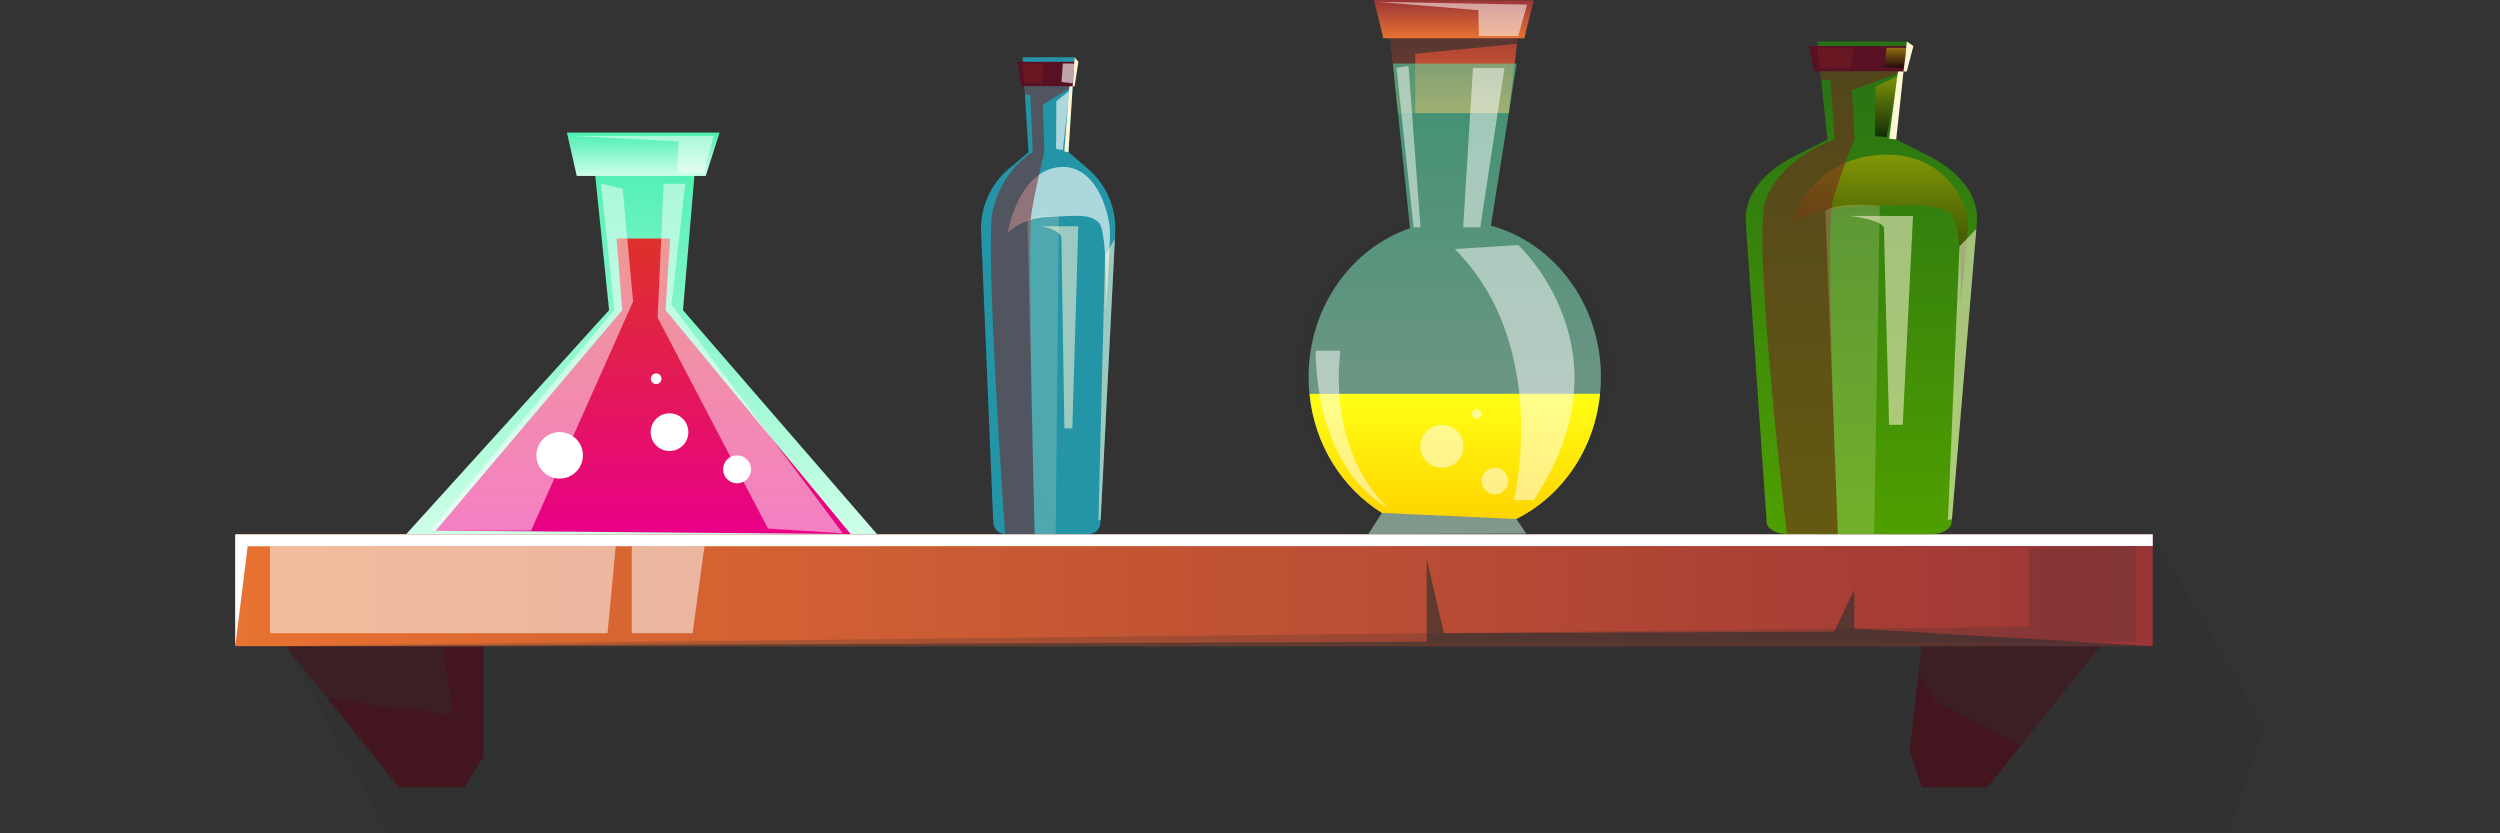 <?xml version="1.0" encoding="utf-8"?>
<!-- Generator: Adobe Illustrator 23.0.3, SVG Export Plug-In . SVG Version: 6.00 Build 0)  -->
<svg version="1.1" id="Layer_1" xmlns="http://www.w3.org/2000/svg" xmlns:xlink="http://www.w3.org/1999/xlink" x="0px" y="0px"
	 viewBox="0 0 300 100" style="enable-background:new 0 0 300 100;" xml:space="preserve">
<rect x="0" y="0" width="300" height="100" fill="#333333" stroke="none"/>
<style type="text/css">
	.st0{opacity:0.65;fill:#313131;enable-background:new    ;}
	.st1{fill:#42151F;}
	.st2{opacity:0.38;fill:#313131;enable-background:new    ;}
	.st3{fill:url(#SVGID_1_);}
	.st4{fill:#FFFFFF;}
	.st5{opacity:0.53;fill:#FFFFFF;enable-background:new    ;}
	.st6{opacity:0.23;fill:#313131;enable-background:new    ;}
	.st7{clip-path:url(#SVGID_6_);}
	.st8{clip-path:url(#SVGID_7_);fill:url(#SVGID_8_);}
	.st9{fill:#2395A6;}
	.st10{fill:#571123;}
	.st11{opacity:0.62;fill:#FFFFFF;enable-background:new    ;}
	.st12{opacity:0.55;fill:#FFF6D6;enable-background:new    ;}
	.st13{opacity:0.53;fill:#7A1D23;enable-background:new    ;}
	.st14{fill:#FFF6D6;}
	.st15{opacity:0.2;fill:#FFF6D6;enable-background:new    ;}
	.st16{clip-path:url(#SVGID_13_);}
	.st17{clip-path:url(#SVGID_14_);fill:url(#SVGID_15_);}
	.st18{opacity:0.1;fill:#313131;enable-background:new    ;}
	.st19{fill:url(#SVGID_16_);}
	.st20{fill:url(#SVGID_17_);}
	.st21{clip-path:url(#SVGID_22_);}
	.st22{clip-path:url(#SVGID_23_);fill:url(#SVGID_24_);}
	.st23{opacity:0.5;fill:url(#SVGID_25_);enable-background:new    ;}
	.st24{fill:url(#SVGID_26_);}
	.st25{opacity:0.5;fill:#FFFFFF;enable-background:new    ;}
	.st26{fill:url(#SVGID_27_);}
	.st27{opacity:0.62;fill:url(#SVGID_28_);enable-background:new    ;}
	.st28{opacity:0.62;fill:url(#SVGID_29_);enable-background:new    ;}
	.st29{opacity:0.62;fill:url(#SVGID_30_);enable-background:new    ;}
	.st30{clip-path:url(#SVGID_35_);}
	.st31{clip-path:url(#SVGID_36_);fill:url(#SVGID_37_);}
	.st32{fill:url(#SVGID_38_);}
	.st33{clip-path:url(#SVGID_43_);}
	.st34{clip-path:url(#SVGID_44_);fill:url(#SVGID_45_);}
	.st35{fill:url(#SVGID_46_);}
	.st36{clip-path:url(#SVGID_51_);}
	.st37{clip-path:url(#SVGID_52_);fill:url(#SVGID_53_);}
	.st38{fill:url(#SVGID_54_);}
	.st39{fill:url(#SVGID_55_);}
</style>
<g>
	<g>
		<polygon class="st0" points="34.29,77.54 46.62,100 267.58,99.69 271.77,87.3 258.33,64.12 258.33,72.23 		"/>
		<polygon class="st1" points="34.29,77.54 47.85,94.49 55.74,94.49 52.99,77.02 		"/>
		<polygon class="st1" points="252.03,77.54 238.47,94.49 230.58,94.49 233.32,77.02 		"/>
		<polygon class="st1" points="230.58,94.49 229.17,90.02 230.58,77.54 233.24,77.54 		"/>
		<polygon class="st1" points="55.74,94.49 58,90.86 58,77.54 53.07,77.54 		"/>
		<polygon class="st2" points="39.37,83.9 54.37,85.75 52.99,77.02 34.29,77.54 		"/>
		<polygon class="st2" points="232.22,84.05 242.49,89.46 252.03,77.54 233.24,77.54 230.58,77.54 230.22,80.76 		"/>
		<g>
			
				<linearGradient id="SVGID_1_" gradientUnits="userSpaceOnUse" x1="28.23" y1="170.83" x2="258.33" y2="170.83" gradientTransform="matrix(1 0 0 1 0 -100)">
				<stop  offset="0" style="stop-color:#E77231"/>
				<stop  offset="0.995" style="stop-color:#9C3536"/>
			</linearGradient>
			<rect x="28.23" y="64.12" class="st3" width="230.1" height="13.42"/>
			<polygon class="st4" points="28.23,77.54 28.23,64.12 258.33,64.12 258.33,65.52 29.72,65.55 			"/>
			<polygon class="st5" points="32.4,65.55 32.4,75.98 72.9,75.98 73.89,65.55 			"/>
			<polygon class="st5" points="75.81,65.55 75.81,75.98 83.11,75.98 84.54,65.54 			"/>
			<polygon class="st6" points="243.45,65.74 243.45,75.2 38.07,77.43 256.32,77.01 256.32,65.55 			"/>
		</g>
	</g>
	<polygon class="st0" points="28.23,77.54 171.21,77.02 171.21,67.07 173.27,75.98 220.11,75.8 222.51,70.76 222.51,75.42 
		258.33,77.54 	"/>
	<g>
		<g>
			<g>
				<defs>
					<polygon id="SVGID_2_" points="1,1 2,1 1,2 					"/>
				</defs>
				<clipPath id="SVGID_3_">
					<use xlink:href="#SVGID_2_"  style="overflow:visible;"/>
				</clipPath>
			</g>
			<g>
				<defs>
					<polygon id="SVGID_4_" points="1,1 2,1 1,2 					"/>
				</defs>
				<defs>
					<polygon id="SVGID_5_" points="-1,-1 -2,-1 -1,-2 					"/>
				</defs>
				<clipPath id="SVGID_6_">
					<use xlink:href="#SVGID_4_"  style="overflow:visible;"/>
				</clipPath>
				<clipPath id="SVGID_7_" class="st7">
					<use xlink:href="#SVGID_5_"  style="overflow:visible;"/>
				</clipPath>
				
					<linearGradient id="SVGID_8_" gradientUnits="userSpaceOnUse" x1="143.28" y1="177.54" x2="143.28" y2="164.12" gradientTransform="matrix(1 0 0 1 0 -100)">
					<stop  offset="0" style="stop-color:#FFFFFF"/>
					<stop  offset="1" style="stop-color:#000000"/>
				</linearGradient>
				<polygon class="st8" points="28.23,77.54 258.33,77.54 258.33,64.12 256.32,77.01 				"/>
			</g>
		</g>
	</g>
</g>
<g>
	<path class="st9" d="M133.79,26.5c-0.06-0.63-0.18-1.24-0.36-1.83c-0.51-1.71-1.51-3.25-2.89-4.43l-2.32-1.98l0,0l0.03-0.53
		l0.02-0.31l0.07-1.05l0.38-5.99h0.01v-0.01l0.01-0.16l0.06-0.96V9.17l0.11-1.54l0.01-0.21l0.03-0.55h-3.12l0,0h-3.12l0.71,11.39
		l-2.34,1.98c-0.01,0-0.02,0.01-0.02,0.01c-2.22,1.88-3.45,4.67-3.33,7.57l0.09,2.1l0,0l0.47,11.23v0.01l0.9,21.55
		c0.03,0.75,0.66,1.36,1.41,1.36l5.15,0.01l0,0h0.92l3.98,0.01c0.75,0,1.37-0.59,1.41-1.35l0.02-0.38l0.45-8.83v-0.01l0.29-5.76
		l0.86-17.1l0.1-2.03l0.04-0.77C133.84,27.41,133.84,26.96,133.79,26.5z M125.76,61.02l-0.01,3l0.01-8.91v1.44V61.02z M125.77,50.6
		v-0.59V50.6L125.77,50.6z M125.78,41.02v-0.43l0,0V41.02z"/>
	<polygon class="st10" points="129.41,7.42 128.95,10.37 122.51,10.36 122.12,7.41 	"/>
	<path class="st11" d="M120.92,27.91c0,0,1.18-7.06,5.87-7.82c4.69-0.76,6.41,5.53,6.41,7.84s-0.53,9.31-0.53,9.31
		s0.3-9.4-0.82-10.53c-1.12-1.12-2.93-0.79-6.11-0.67C122.65,26.15,120.92,27.91,120.92,27.91z"/>
	<path class="st12" d="M124.99,27.15h4.4l-0.71,24.25h-0.95c0,0-0.36-21.75-0.36-22.78C127.36,27.6,124.99,27.15,124.99,27.15z"/>
	<polygon class="st12" points="132.08,62.37 131.81,62.45 131.98,55.67 132.61,30.68 132.62,30.67 133.14,29.75 133.22,29.61 
		133.78,28.65 133.79,28.63 133.69,30.69 132.82,47.77 132.53,53.53 132.53,53.54 	"/>
	<path class="st13" d="M128.72,10.37l-5.8-0.01l0.06,0.93l0.66,0.13l0.29,6.83c0,0-3.6,1.91-4.8,7.02
		c-0.98,4.15,1.48,38.8,1.48,38.8h3.55c0,0-0.9-35.27-0.39-38.47c0.52-3.21,1.55-7.35,1.55-7.35l-0.18-5.69L128.72,10.37z"/>
	<polygon class="st11" points="126.76,12.13 128.34,10.88 127.54,18 126.73,17.88 	"/>
	<polygon class="st11" points="127.54,7.62 128.95,7.63 128.72,10 127.38,9.84 	"/>
	<polygon class="st13" points="122.9,9.99 122.7,7.62 125.27,7.62 125.01,9.99 	"/>
	<polygon class="st14" points="128.72,10.37 128.21,18.26 127.72,18.17 128.28,10.92 128.31,10.62 128.34,10.37 	"/>
	<polygon class="st14" points="129.41,7.42 128.95,10.37 128.72,10.37 128.73,10.21 128.86,8.47 128.9,7.63 128.95,6.87 	"/>
	<path class="st15" d="M123.29,26.51l0.87,37.57h2.52l0.39-38.11C127.06,25.97,124.35,25.44,123.29,26.51z"/>
</g>
<g>
	<g>
		<g>
			<g>
				<defs>
					<polygon id="SVGID_9_" points="1,1 2,1 1,2 					"/>
				</defs>
				<clipPath id="SVGID_10_">
					<use xlink:href="#SVGID_9_"  style="overflow:visible;"/>
				</clipPath>
			</g>
			<g>
				<defs>
					<polygon id="SVGID_11_" points="1,1 2,1 1,2 					"/>
				</defs>
				<defs>
					<polygon id="SVGID_12_" points="-1,-1 -2,-1 -1,-2 					"/>
				</defs>
				<clipPath id="SVGID_13_">
					<use xlink:href="#SVGID_11_"  style="overflow:visible;"/>
				</clipPath>
				<clipPath id="SVGID_14_" class="st16">
					<use xlink:href="#SVGID_12_"  style="overflow:visible;"/>
				</clipPath>
				
					<linearGradient id="SVGID_15_" gradientUnits="userSpaceOnUse" x1="174.57" y1="164.1" x2="174.57" y2="106.84" gradientTransform="matrix(1 0 0 1 0 -100)">
					<stop  offset="0" style="stop-color:#808080"/>
					<stop  offset="1" style="stop-color:#FFFFFF"/>
				</linearGradient>
				<path class="st17" d="M193.61,44.99c0-8.89-6.1-16.33-14.34-18.43l3.36-19.72H166.5l2.24,20.03
					c-7.66,2.46-13.21,9.64-13.21,18.13c0,7.07,3.87,13.23,9.59,16.52h-0.03l-1.76,2.58l20.56-0.05l-1.29-1.78h-0.03
					C189.08,59.23,193.61,52.65,193.61,44.99z"/>
			</g>
		</g>
	</g>
	<path class="st18" d="M193.61,44.99c0-8.89-6.1-16.33-14.34-18.43l3.36-19.72H166.5l2.24,20.03c-7.66,2.46-13.21,9.64-13.21,18.13
		c0,7.07,3.87,13.23,9.59,16.52h-0.03l-1.76,2.58l20.56-0.05l-1.29-1.78h-0.03C189.08,59.23,193.61,52.65,193.61,44.99z"/>
	
		<linearGradient id="SVGID_16_" gradientUnits="userSpaceOnUse" x1="174.425" y1="113.57" x2="174.425" y2="102.74" gradientTransform="matrix(1 0 0 1 0 -100)">
		<stop  offset="0" style="stop-color:#E77231"/>
		<stop  offset="0.995" style="stop-color:#9C3536"/>
	</linearGradient>
	<polygon class="st19" points="167.76,13.57 166.66,2.74 182.19,4 181.06,13.57 	"/>
	<polygon class="st0" points="182.04,5.26 169.83,6.44 169.83,13.57 167.76,13.57 166.66,2.74 182.19,4 	"/>
	
		<linearGradient id="SVGID_17_" gradientUnits="userSpaceOnUse" x1="174.455" y1="104.59" x2="174.455" y2="100" gradientTransform="matrix(1 0 0 1 0 -100)">
		<stop  offset="0" style="stop-color:#E77231"/>
		<stop  offset="0.995" style="stop-color:#9C3536"/>
	</linearGradient>
	<polygon class="st20" points="164.87,0 166,4.59 182.92,4.59 184.04,0.03 	"/>
	<polygon class="st5" points="165.4,0.23 183.25,0.55 182.19,4.33 177.47,4.33 177.4,1.22 	"/>
	<g>
		<g>
			<g>
				<defs>
					<polygon id="SVGID_18_" points="1,1 2,1 1,2 					"/>
				</defs>
				<clipPath id="SVGID_19_">
					<use xlink:href="#SVGID_18_"  style="overflow:visible;"/>
				</clipPath>
			</g>
			<g>
				<defs>
					<polygon id="SVGID_20_" points="1,1 2,1 1,2 					"/>
				</defs>
				<defs>
					<polygon id="SVGID_21_" points="-1,-1 -2,-1 -1,-2 					"/>
				</defs>
				<clipPath id="SVGID_22_">
					<use xlink:href="#SVGID_20_"  style="overflow:visible;"/>
				</clipPath>
				<clipPath id="SVGID_23_" class="st21">
					<use xlink:href="#SVGID_21_"  style="overflow:visible;"/>
				</clipPath>
				
					<linearGradient id="SVGID_24_" gradientUnits="userSpaceOnUse" x1="174.57" y1="164.09" x2="174.57" y2="107.63" gradientTransform="matrix(1 0 0 1 0 -100)">
					<stop  offset="0" style="stop-color:#808080"/>
					<stop  offset="1" style="stop-color:#FFFFFF"/>
				</linearGradient>
				<path class="st22" d="M192.11,45.26c0,0.68-0.03,1.35-0.11,2c-0.65,6.69-4.6,12.31-10.06,15.02h0.03l1.19,1.76l-18.96,0.05
					l1.63-2.54c-4.74-2.95-8.11-8.17-8.69-14.29c-0.08-0.65-0.11-1.32-0.11-2c0-8.38,5.11-15.45,12.17-17.88l-2.06-19.75H182
					l-3.09,19.45C186.49,29.14,192.11,36.49,192.11,45.26z"/>
			</g>
		</g>
	</g>
	
		<linearGradient id="SVGID_25_" gradientUnits="userSpaceOnUse" x1="174.57" y1="164.09" x2="174.57" y2="107.63" gradientTransform="matrix(1 0 0 1 0 -100)">
		<stop  offset="0" style="stop-color:#CFFFE8"/>
		<stop  offset="1" style="stop-color:#4AEFB1"/>
	</linearGradient>
	<path class="st23" d="M192.11,45.26c0,0.68-0.03,1.35-0.11,2c-0.65,6.69-4.6,12.31-10.06,15.02h0.03l1.19,1.76l-18.96,0.05
		l1.63-2.54c-4.74-2.95-8.11-8.17-8.69-14.29c-0.08-0.65-0.11-1.32-0.11-2c0-8.38,5.11-15.45,12.17-17.88l-2.06-19.75H182
		l-3.09,19.45C186.49,29.14,192.11,36.49,192.11,45.26z"/>
	
		<linearGradient id="SVGID_26_" gradientUnits="userSpaceOnUse" x1="174.575" y1="162.28" x2="174.575" y2="147.26" gradientTransform="matrix(1 0 0 1 0 -100)">
		<stop  offset="0" style="stop-color:#FFD400"/>
		<stop  offset="1" style="stop-color:#FFFF15"/>
	</linearGradient>
	<path class="st24" d="M192,47.26c-0.65,6.69-4.6,12.31-10.06,15.02l-16.1-0.73c-4.74-2.95-8.11-8.17-8.69-14.29H192z"/>
	<polygon class="st25" points="176.76,8.15 180.54,8.15 177.63,27.28 175.58,27.28 	"/>
	<polygon class="st25" points="167.58,8.15 169.63,27.28 170.46,27.28 169.02,7.89 	"/>
	<path class="st25" d="M174.57,29.88l7.62-0.47c0,0,13.86,12.68,1.85,30.61h-2.38C181.67,60.02,186.2,41.5,174.57,29.88z"/>
	<path class="st25" d="M160.84,42.09h-2.95c0,0-0.42,13.65,8.77,18.93C166.66,61.01,159.42,55.24,160.84,42.09z"/>
	<path class="st5" d="M175.61,53.56c0,1.42-1.15,2.58-2.58,2.58s-2.58-1.15-2.58-2.58c0-1.42,1.15-2.58,2.58-2.58
		S175.61,52.13,175.61,53.56z"/>
	<path class="st5" d="M177.79,49.68c0,0.32-0.26,0.58-0.59,0.58c-0.32,0-0.59-0.26-0.59-0.58c0-0.32,0.26-0.59,0.59-0.59
		S177.79,49.36,177.79,49.68z"/>
	<circle class="st5" cx="179.39" cy="57.73" r="1.59"/>
</g>
<g>
	
		<linearGradient id="SVGID_27_" gradientUnits="userSpaceOnUse" x1="223.36" y1="164.1" x2="223.36" y2="104.97" gradientTransform="matrix(1 0 0 1 0 -100)">
		<stop  offset="0" style="stop-color:#4F9F00"/>
		<stop  offset="1" style="stop-color:#267015"/>
	</linearGradient>
	<path class="st26" d="M237.17,25.25c-0.1-0.65-0.31-1.28-0.63-1.9c-0.88-1.76-2.61-3.36-4.99-4.58l-4-2.04l-0.01-0.01l0.06-0.55
		l0.03-0.32l0.13-1.08l0.67-6.19h0.01l-0.01-0.01l0.02-0.17l0.11-0.99l0.01-0.08l0.18-1.59l0.02-0.21l0.06-0.56h-5.39l0,0h-5.38
		l1.23,11.77l-4.03,2.05c-0.02,0-0.03,0.01-0.03,0.01c-3.83,1.94-5.94,4.83-5.74,7.82l0.15,2.17v0.01l0.81,11.6v0.01L212,62.68
		c0.06,0.78,1.13,1.4,2.43,1.4l8.88,0.01l0,0h1.59l6.86,0.01c1.3,0,2.37-0.61,2.43-1.39l0.03-0.39l0.77-9.12v-0.01l0.5-5.95
		l1.48-17.67l0.18-2.1l0.07-0.8C237.26,26.19,237.25,25.72,237.17,25.25z M223.31,60.92l-0.01,3.1l0.02-9.21v1.49L223.31,60.92z
		 M223.33,50.15v-0.61V50.15L223.33,50.15z M223.35,40.25v-0.44l0,0V40.25z"/>
	<polygon class="st10" points="229.61,5.53 228.81,8.58 217.71,8.57 217.04,5.52 	"/>
	
		<linearGradient id="SVGID_28_" gradientUnits="userSpaceOnUse" x1="78.362" y1="-170.233" x2="78.362" y2="-188.007" gradientTransform="matrix(1 1.300000e-03 -1.300000e-03 1 146.964 206.458)">
		<stop  offset="0" style="stop-color:#000000"/>
		<stop  offset="1" style="stop-color:#B3A600"/>
	</linearGradient>
	<path class="st27" d="M214.97,26.7c0,0,2.05-7.29,10.13-8.08c8.08-0.79,11.06,5.71,11.05,8.1s-0.91,9.62-0.91,9.62
		s0.52-9.72-1.42-10.88s-5.05-0.82-10.54-0.69C217.94,24.89,214.97,26.7,214.97,26.7z"/>
	<path class="st12" d="M221.98,25.91l7.58,0.01l-1.23,25.06h-1.64c0,0-0.62-22.47-0.61-23.53
		C226.08,26.38,221.98,25.91,221.98,25.91z"/>
	<polygon class="st12" points="234.23,62.31 233.75,62.4 234.05,55.38 235.14,29.56 235.15,29.56 236.06,28.61 236.2,28.46 
		237.16,27.47 237.17,27.45 236.99,29.58 235.5,47.23 235,53.18 235,53.19 	"/>
	<path class="st13" d="M228.42,8.58l-10-0.01l0.1,0.96l1.14,0.13l0.5,7.06c0,0-6.2,1.97-8.28,7.25c-1.69,4.29,2.54,40.09,2.54,40.09
		h6.13c0,0-1.56-36.44-0.67-39.76c0.89-3.31,2.67-7.59,2.67-7.59l-0.32-5.88L228.42,8.58z"/>
	
		<linearGradient id="SVGID_29_" gradientUnits="userSpaceOnUse" x1="79.164" y1="-190.101" x2="79.164" y2="-197.463" gradientTransform="matrix(1 1.300000e-03 -1.300000e-03 1 146.964 206.458)">
		<stop  offset="0" style="stop-color:#000000"/>
		<stop  offset="1" style="stop-color:#B3A600"/>
	</linearGradient>
	<polygon class="st28" points="225.04,10.4 227.76,9.1 226.39,16.46 225,16.34 	"/>
	
		<linearGradient id="SVGID_30_" gradientUnits="userSpaceOnUse" x1="80.242" y1="-198.368" x2="80.242" y2="-200.821" gradientTransform="matrix(1 1.300000e-03 -1.300000e-03 1 146.964 206.458)">
		<stop  offset="0" style="stop-color:#000000"/>
		<stop  offset="1" style="stop-color:#B3A600"/>
	</linearGradient>
	<polygon class="st29" points="226.39,5.74 228.81,5.74 228.42,8.2 226.12,8.03 	"/>
	<polygon class="st13" points="218.38,8.19 218.04,5.73 222.47,5.74 222.02,8.19 	"/>
	<polygon class="st14" points="228.42,8.58 227.54,16.73 226.7,16.64 227.67,9.15 227.72,8.84 227.77,8.58 	"/>
	<polygon class="st14" points="229.61,5.53 228.81,8.58 228.42,8.58 228.44,8.41 228.67,6.61 228.74,5.74 228.82,4.97 	"/>
	<path class="st15" d="M219.04,25.26l1.51,38.82h4.35l0.67-39.38C225.56,24.7,220.89,24.16,219.04,25.26z"/>
</g>
<g>
	<g>
		<g>
			<g>
				<defs>
					<polygon id="SVGID_31_" points="1,1 2,1 1,2 					"/>
				</defs>
				<clipPath id="SVGID_32_">
					<use xlink:href="#SVGID_31_"  style="overflow:visible;"/>
				</clipPath>
			</g>
			<g>
				<defs>
					<polygon id="SVGID_33_" points="1,1 2,1 1,2 					"/>
				</defs>
				<defs>
					<polygon id="SVGID_34_" points="-1,-1 -2,-1 -1,-2 					"/>
				</defs>
				<clipPath id="SVGID_35_">
					<use xlink:href="#SVGID_33_"  style="overflow:visible;"/>
				</clipPath>
				<clipPath id="SVGID_36_" class="st30">
					<use xlink:href="#SVGID_34_"  style="overflow:visible;"/>
				</clipPath>
				
					<linearGradient id="SVGID_37_" gradientUnits="userSpaceOnUse" x1="76.995" y1="164.09" x2="76.995" y2="117.31" gradientTransform="matrix(1 0 0 1 0 -100)">
					<stop  offset="0" style="stop-color:#808080"/>
					<stop  offset="1" style="stop-color:#FFFFFF"/>
				</linearGradient>
				<polygon class="st31" points="71.04,17.31 73.09,37.22 48.75,64.09 105.24,64.09 81.96,37.22 83.65,17.33 				"/>
			</g>
		</g>
	</g>
	
		<linearGradient id="SVGID_38_" gradientUnits="userSpaceOnUse" x1="76.995" y1="164.09" x2="76.995" y2="117.31" gradientTransform="matrix(1 0 0 1 0 -100)">
		<stop  offset="0" style="stop-color:#CFFFE8"/>
		<stop  offset="1" style="stop-color:#4AEFB1"/>
	</linearGradient>
	<polygon class="st32" points="71.04,17.31 73.09,37.22 48.75,64.09 105.24,64.09 81.96,37.22 83.65,17.33 	"/>
	<g>
		<g>
			<g>
				<defs>
					<polygon id="SVGID_39_" points="1,1 2,1 1,2 					"/>
				</defs>
				<clipPath id="SVGID_40_">
					<use xlink:href="#SVGID_39_"  style="overflow:visible;"/>
				</clipPath>
			</g>
			<g>
				<defs>
					<polygon id="SVGID_41_" points="1,1 2,1 1,2 					"/>
				</defs>
				<defs>
					<polygon id="SVGID_42_" points="-1,-1 -2,-1 -1,-2 					"/>
				</defs>
				<clipPath id="SVGID_43_">
					<use xlink:href="#SVGID_41_"  style="overflow:visible;"/>
				</clipPath>
				<clipPath id="SVGID_44_" class="st33">
					<use xlink:href="#SVGID_42_"  style="overflow:visible;"/>
				</clipPath>
				
					<linearGradient id="SVGID_45_" gradientUnits="userSpaceOnUse" x1="77.19" y1="164.09" x2="77.19" y2="117.32" gradientTransform="matrix(1 0 0 1 0 -100)">
					<stop  offset="0" style="stop-color:#808080"/>
					<stop  offset="1" style="stop-color:#FFFFFF"/>
				</linearGradient>
				<polygon class="st34" points="73.09,17.32 74.67,37.22 52.29,63.67 102.09,64.09 79.87,37.22 81.13,17.33 				"/>
			</g>
		</g>
	</g>
	
		<linearGradient id="SVGID_46_" gradientUnits="userSpaceOnUse" x1="77.19" y1="164.09" x2="77.19" y2="117.32" gradientTransform="matrix(1 0 0 1 0 -100)">
		<stop  offset="0" style="stop-color:#CFFFE8"/>
		<stop  offset="1" style="stop-color:#4AEFB1"/>
	</linearGradient>
	<polygon class="st35" points="73.09,17.32 74.67,37.22 52.29,63.67 102.09,64.09 79.87,37.22 81.13,17.33 	"/>
	<g>
		<g>
			<g>
				<defs>
					<polygon id="SVGID_47_" points="1,1 2,1 1,2 					"/>
				</defs>
				<clipPath id="SVGID_48_">
					<use xlink:href="#SVGID_47_"  style="overflow:visible;"/>
				</clipPath>
			</g>
			<g>
				<defs>
					<polygon id="SVGID_49_" points="1,1 2,1 1,2 					"/>
				</defs>
				<defs>
					<polygon id="SVGID_50_" points="-1,-1 -2,-1 -1,-2 					"/>
				</defs>
				<clipPath id="SVGID_51_">
					<use xlink:href="#SVGID_49_"  style="overflow:visible;"/>
				</clipPath>
				<clipPath id="SVGID_52_" class="st36">
					<use xlink:href="#SVGID_50_"  style="overflow:visible;"/>
				</clipPath>
				
					<linearGradient id="SVGID_53_" gradientUnits="userSpaceOnUse" x1="77.19" y1="121.11" x2="77.19" y2="115.91" gradientTransform="matrix(1 0 0 1 0 -100)">
					<stop  offset="0" style="stop-color:#808080"/>
					<stop  offset="1" style="stop-color:#FFFFFF"/>
				</linearGradient>
				<polygon class="st37" points="68.03,15.91 69.21,21.11 84.69,21.11 86.35,15.91 				"/>
			</g>
		</g>
	</g>
	
		<linearGradient id="SVGID_54_" gradientUnits="userSpaceOnUse" x1="77.19" y1="121.11" x2="77.19" y2="115.91" gradientTransform="matrix(1 0 0 1 0 -100)">
		<stop  offset="0" style="stop-color:#CFFFE8"/>
		<stop  offset="1" style="stop-color:#4AEFB1"/>
	</linearGradient>
	<polygon class="st38" points="68.03,15.91 69.21,21.11 84.69,21.11 86.35,15.91 	"/>
	
		<linearGradient id="SVGID_55_" gradientUnits="userSpaceOnUse" x1="77.19" y1="164.09" x2="77.19" y2="128.62" gradientTransform="matrix(1 0 0 1 0 -100)">
		<stop  offset="0" style="stop-color:#E90088"/>
		<stop  offset="1" style="stop-color:#DE3129"/>
	</linearGradient>
	<polygon class="st39" points="73.99,28.62 80.41,28.62 79.87,37.22 102.09,64.09 52.29,63.67 74.67,37.22 	"/>
	<polygon class="st25" points="68.87,16.32 85.63,16.32 84.48,20.72 81.23,20.72 81.43,16.97 	"/>
	<polygon class="st25" points="79.63,22.05 78.92,38.13 92.16,63.43 101.14,64 80.58,36.55 82.23,22.05 	"/>
	<polygon class="st25" points="72.12,22.05 73.72,37.18 51.61,63.68 63.73,63.68 75.97,36.18 74.72,22.64 	"/>
	<path class="st4" d="M82.6,51.86c0,1.25-1.01,2.26-2.26,2.26s-2.26-1.01-2.26-2.26s1.01-2.26,2.26-2.26
		C81.59,49.6,82.6,50.61,82.6,51.86z"/>
	<path class="st4" d="M79.38,45.45c0,0.35-0.29,0.64-0.64,0.64c-0.36,0-0.64-0.29-0.64-0.64c0-0.36,0.29-0.64,0.64-0.64
		S79.38,45.09,79.38,45.45z"/>
	<path class="st4" d="M69.95,54.64c0,1.54-1.25,2.79-2.79,2.79s-2.79-1.25-2.79-2.79s1.25-2.79,2.79-2.79
		C68.7,51.86,69.95,53.1,69.95,54.64z"/>
	<circle class="st4" cx="88.45" cy="56.32" r="1.68"/>
</g>
</svg>
